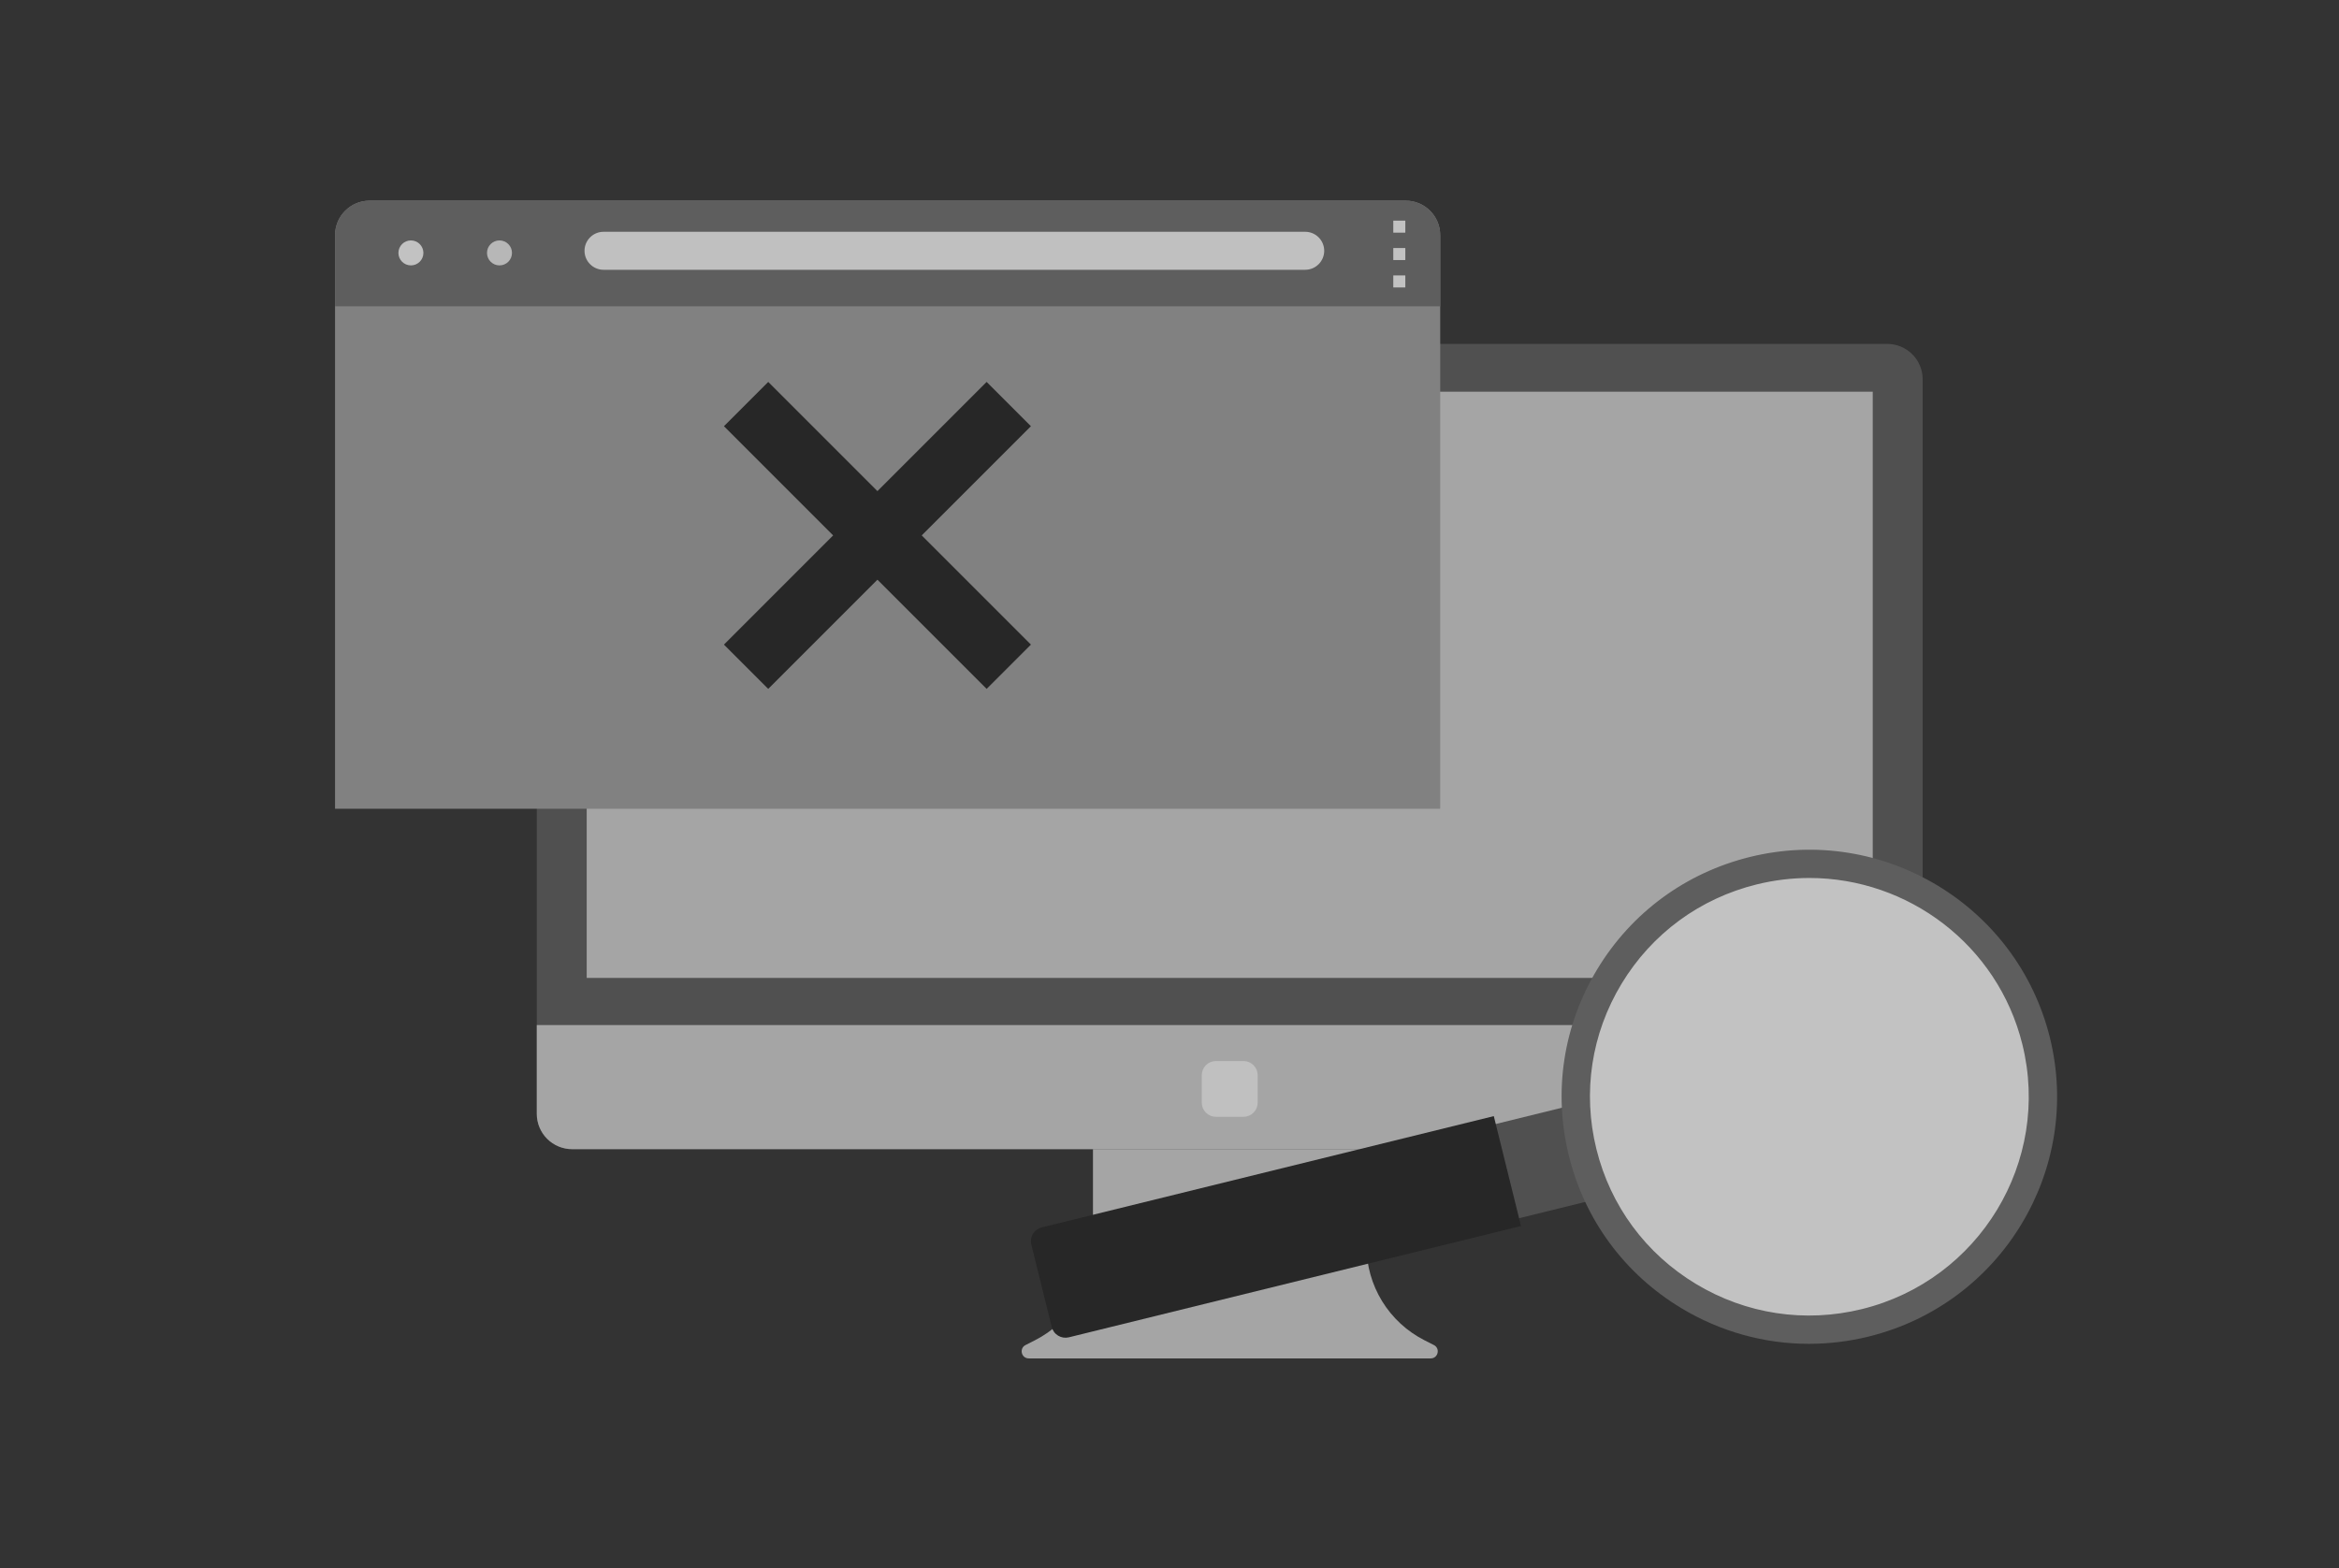 <svg fill="none" height="177" viewBox="0 0 264 177" width="264" xmlns="http://www.w3.org/2000/svg" xmlns:xlink="http://www.w3.org/1999/xlink"><rect x="0" y="0" width="264" height="177" fill="#333333" stroke="none"/><clipPath id="a"><path d="m60.587 38.818h156.42v114.51h-156.42z"/></clipPath><clipPath id="b"><path d="m116.356 95.908h115.83v55.77h-115.83z"/></clipPath><clipPath id="c"><path d="m37.816 22.648h124.74v68.64h-124.74z"/></clipPath><clipPath id="d"><path d="m81.709 43.108h34.65v34.65h-34.65z"/></clipPath><g opacity=".7"><g clip-path="url(#a)"><path d="m161.84 151.82-1.061-.539c-1.97-1.001-3.625-2.526-4.781-4.407-1.155-1.881-1.767-4.045-1.767-6.251v-37.047h-30.869v37.047c0 2.206-.612 4.37-1.768 6.251s-2.81 3.406-4.781 4.407l-1.061.539c-.748.381-.477 1.508.363 1.508h45.363c.84 0 1.111-1.128.362-1.508z" fill="#d6d6d6"/><path d="m213.011 38.818h-148.429c-1.06 0-2.076.42-2.825 1.168-.749.748-1.17 1.762-1.17 2.819v82.921c0 1.057.421 2.071 1.17 2.819.749.747 1.766 1.167 2.825 1.167h148.429c1.06 0 2.076-.42 2.825-1.167.749-.748 1.17-1.762 1.17-2.819v-82.921c0-1.057-.421-2.071-1.17-2.819-.749-.748-1.765-1.168-2.825-1.168z" fill="#5d5d5d"/><path d="m217.006 115.706h-156.42v10.02c0 1.057.421 2.071 1.17 2.819.749.747 1.766 1.167 2.825 1.167h148.429c1.06 0 2.076-.42 2.825-1.167.749-.748 1.17-1.762 1.17-2.819zm-150.786-71.493h145.154v66.165h-145.154z" fill="#d6d6d6"/><path d="m140.353 126.058h-3.113c-.424-.001-.829-.17-1.129-.469-.299-.298-.468-.703-.469-1.126v-3.106c.001-.422.17-.827.469-1.126.3-.299.705-.467 1.129-.468h3.113c.423.001.829.169 1.128.468.3.299.469.704.47 1.126v3.106c-.001.423-.17.828-.47 1.126-.299.299-.705.468-1.128.469z" fill="#fcfcfc"/></g><g clip-path="url(#b)"><path d="m178.731 124.431 2.633 10.633-23.459 5.775-2.632-10.633z" fill="#5d5d5d"/><path d="m118.707 149.781-2.304-9.309c-.051-.203-.06-.414-.029-.621.032-.207.104-.406.212-.586.109-.179.252-.335.421-.459s.361-.214.565-.264l51.031-12.562 3.071 12.405-51.031 12.562c-.204.05-.416.06-.624.028-.207-.031-.407-.103-.586-.211-.18-.109-.337-.251-.461-.42-.125-.168-.215-.36-.265-.563z" fill="#222"/><path d="m204.223 150.077c14.558 0 26.359-11.768 26.359-26.284 0-14.517-11.801-26.284-26.359-26.284-14.557 0-26.358 11.767-26.358 26.284 0 14.516 11.801 26.284 26.358 26.284z" fill="#fff"/><path d="m204.173 151.683c-5.033 0-9.986-1.365-14.405-4.027-6.392-3.85-10.898-9.952-12.687-17.182-1.79-7.23-.649-14.721 3.212-21.096 3.861-6.374 9.98-10.867 17.23-12.652 14.967-3.685 30.149 5.461 33.843 20.385 3.694 14.925-5.476 30.064-20.443 33.748-2.208.546-4.475.822-6.75.824zm.049-52.582c-1.959 0-3.947.234-5.932.722-6.421 1.58-11.84 5.56-15.259 11.204-3.419 5.645-4.43 12.28-2.845 18.683 1.585 6.402 5.575 11.806 11.236 15.216s12.314 4.416 18.735 2.836c13.254-3.262 21.376-16.669 18.104-29.886-2.782-11.238-12.919-18.775-24.039-18.775z" fill="#707070"/></g><g clip-path="url(#c)"><path d="m162.556 26.545v64.743h-124.74v-64.743c0-2.152 1.746-3.897 3.897-3.897h116.948c2.152 0 3.894 1.746 3.894 3.897z" fill="#a3a3a3"/><path d="m162.556 26.545v8.026h-124.74v-8.026c0-2.152 1.746-3.897 3.897-3.897h116.948c2.152 0 3.894 1.746 3.894 3.897z" fill="#707070"/><path d="m46.379 29.957c.779 0 1.41-.631 1.41-1.41s-.631-1.41-1.41-1.41c-.779 0-1.41.631-1.41 1.41s.631 1.41 1.41 1.41z" fill="#fff"/><path d="m51.378 29.957c.779 0 1.41-.631 1.41-1.41s-.631-1.41-1.41-1.41c-.779 0-1.41.631-1.41 1.41s.631 1.41 1.41 1.41z" fill="#707070"/><path d="m56.377 29.957c.779 0 1.41-.631 1.41-1.41s-.631-1.41-1.41-1.41c-.779 0-1.41.631-1.41 1.41s.631 1.41 1.41 1.41z" fill="#f0f0f0"/><path d="m157.259 24.904h1.357v1.358h-1.357zm0 3.092h1.357v1.358h-1.357zm0 3.092h1.357v1.358h-1.357z" fill="#fff"/><path d="m147.318 30.452h-79.2c-1.18 0-2.145-.965-2.145-2.145 0-1.18.965-2.145 2.145-2.145h79.2c1.179 0 2.145.965 2.145 2.145 0 1.18-.966 2.145-2.145 2.145z" fill="#fcfcfc"/></g><g clip-path="url(#d)" fill="#222"><path d="m81.71 48.108 5-5 29.65 29.65-5 5z"/><path d="m81.71 72.758 29.649-29.65 5 5-29.649 29.65z"/></g></g></svg>